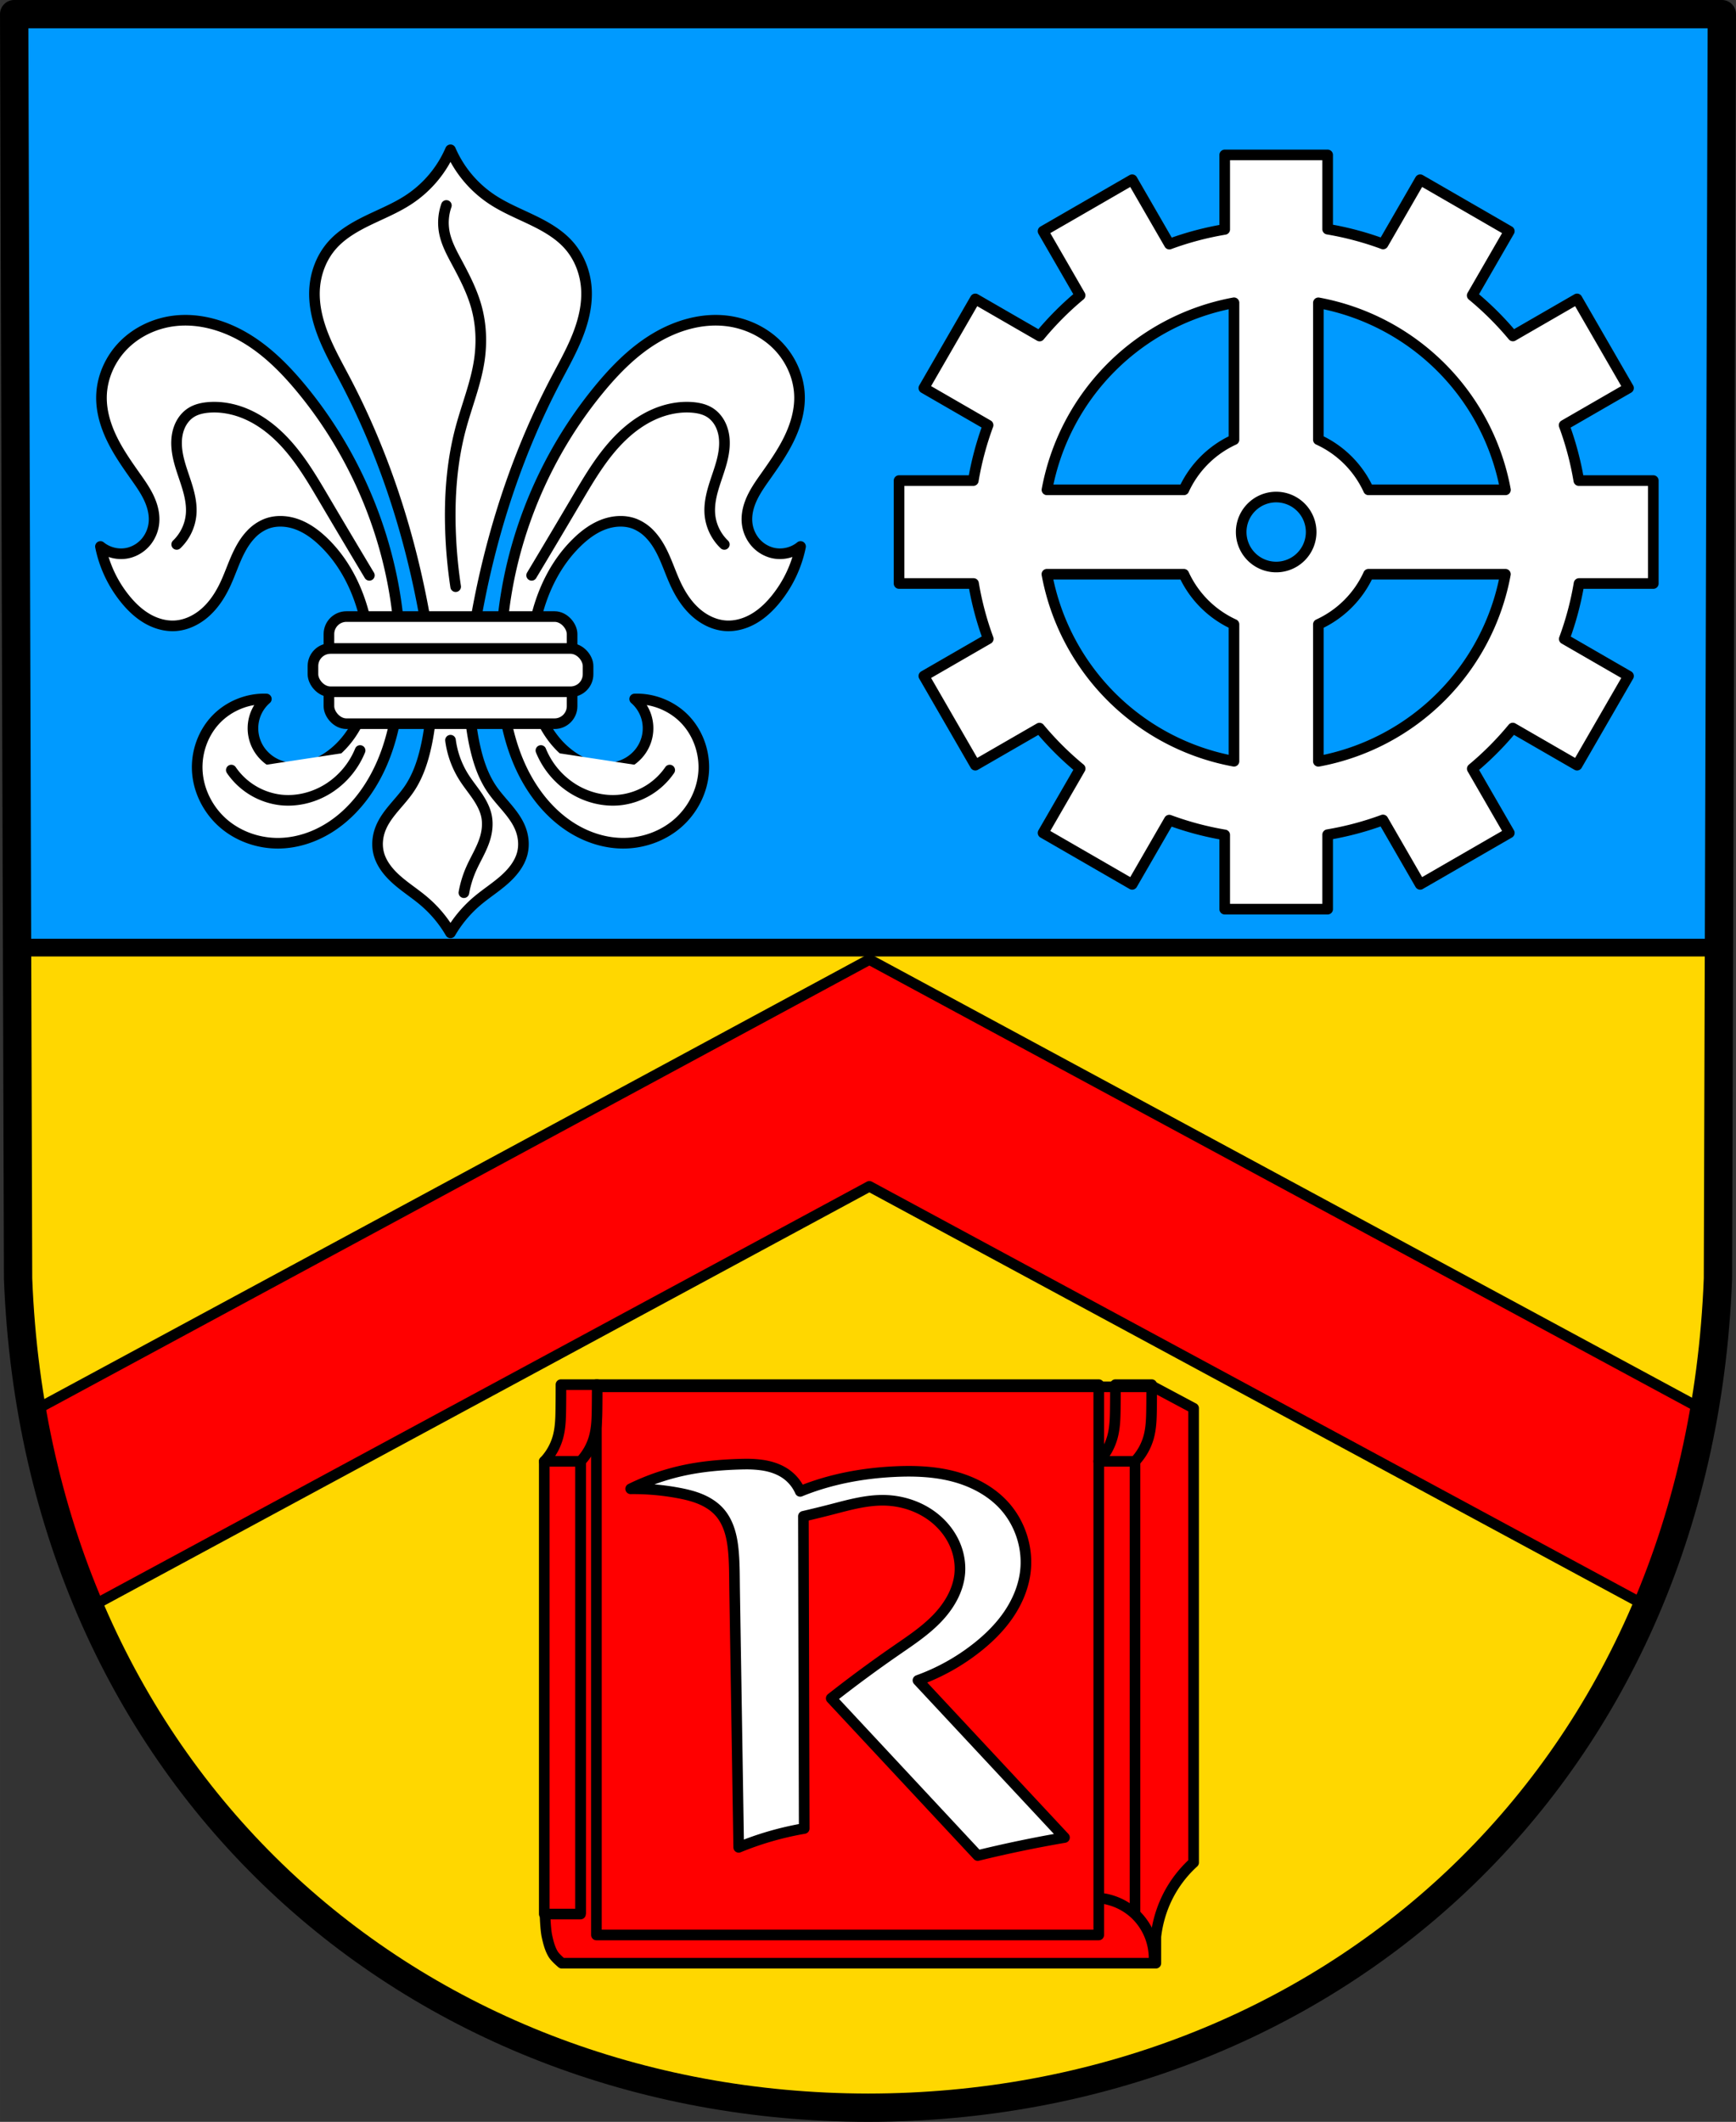 <svg xmlns="http://www.w3.org/2000/svg" width="490.58" height="599.651" viewBox="0 0 129.799 158.658"><rect x="0" y="0" width="129.799" height="158.658" fill="#333333" stroke="none"/><g transform="translate(-7.237 171.153)"><path style="fill:gold;fill-opacity:1;fill-rule:evenodd;stroke:none;stroke-width:2.117;stroke-linecap:round;stroke-linejoin:round;stroke-miterlimit:4;stroke-dasharray:none;stroke-opacity:1" d="m135.978-170.095-.292 94.539c-1.421 37.54-29.499 61.981-63.55 62.002C38.117-13.6 10.03-38.05 8.588-75.556l-.292-94.539h63.84z"/><path style="opacity:1;fill:#009aff;fill-opacity:1;fill-rule:evenodd;stroke:#000;stroke-width:5;stroke-linecap:round;stroke-linejoin:round;stroke-miterlimit:4;stroke-dasharray:none;stroke-opacity:1;paint-order:fill markers stroke" d="m4 4 .813 263.375h480.955L486.58 4H4z" transform="matrix(.265 0 0 .265 7.237 -171.153)"/><path style="opacity:1;fill:red;fill-opacity:1;fill-rule:evenodd;stroke:#000;stroke-width:3;stroke-linecap:round;stroke-linejoin:round;stroke-miterlimit:4;stroke-dasharray:none;stroke-opacity:1;paint-order:fill markers stroke" d="M245.29 270.738 8.978 398.354c3.402 19.649 8.861 38.128 16.126 55.298l220.186-118.91 220.246 118.942c7.252-17.175 12.699-35.66 16.088-55.319L245.289 270.738z" transform="matrix(.265 0 0 .265 7.237 -171.153)"/><path style="fill:none;fill-rule:evenodd;stroke:#000;stroke-width:2.117;stroke-linecap:round;stroke-linejoin:round;stroke-miterlimit:4;stroke-dasharray:none;stroke-opacity:1" d="m135.978-170.095-.292 94.539c-1.421 37.54-29.499 61.981-63.55 62.002C38.117-13.6 10.03-38.05 8.588-75.556l-.292-94.539h63.84z"/><path style="opacity:1;fill:red;fill-opacity:1;fill-rule:evenodd;stroke:#000;stroke-width:3;stroke-linecap:round;stroke-linejoin:round;stroke-miterlimit:4;stroke-dasharray:none;stroke-opacity:1;paint-order:fill markers stroke" d="M158.518 391.305v140.068l-4.713 9.549s.128 3.629.513 5.393c.387 1.768.84 3.587 1.789 5.128.606.985 2.41 2.494 2.41 2.494h167.604v-7.468c.565-5.025 2.258-9.925 4.973-14.192a33.272 33.272 0 0 1 5.681-6.748V397.342l-11.316-6.037z" transform="matrix(.265 0 0 .265 7.237 -171.153)"/><path style="fill:none;stroke:#000;stroke-width:.794;stroke-linecap:round;stroke-linejoin:round;stroke-miterlimit:4;stroke-dasharray:none;stroke-opacity:1" d="M90.637-67.62c0 .601-.002 1.203-.01 1.805-.01.716-.027 1.44-.219 2.13a4.32 4.32 0 0 1-1.018 1.801h2.71a4.32 4.32 0 0 0 1.02-1.801c.191-.69.208-1.414.218-2.13.008-.602.01-1.204.01-1.805z"/><path style="fill:none;stroke:#000;stroke-width:.794;stroke-linecap:butt;stroke-linejoin:miter;stroke-opacity:1;stroke-miterlimit:4;stroke-dasharray:none" d="M92.1-61.884v33.85"/><path transform="translate(136.457 1.058)" style="fill:none;stroke:#000;stroke-width:.794;stroke-linecap:butt;stroke-linejoin:miter;stroke-opacity:1;stroke-miterlimit:4;stroke-dasharray:none" d="M-42.933-25.649a4.567 4.567 0 0 0-1.423-3.444 4.544 4.544 0 0 0-2.711-1.2"/><path style="fill:none;stroke:#000;stroke-width:.794;stroke-linecap:butt;stroke-linejoin:miter;stroke-miterlimit:4;stroke-dasharray:none;stroke-opacity:1" d="M50.642-61.884v33.85"/><path style="opacity:1;fill:none;fill-opacity:1;fill-rule:evenodd;stroke:#000;stroke-width:.794;stroke-linecap:round;stroke-linejoin:round;stroke-miterlimit:4;stroke-dasharray:none;stroke-opacity:1;paint-order:fill markers stroke" d="M51.83-67.62v41.15h37.56v-41.15z"/><path style="fill:red;stroke:#000;stroke-width:.794;stroke-linecap:round;stroke-linejoin:round;stroke-miterlimit:4;stroke-dasharray:none;stroke-opacity:1;fill-opacity:1" d="M49.178-67.62c.001.601-.002 1.203-.01 1.805-.01.716-.026 1.44-.218 2.13a4.32 4.32 0 0 1-1.019 1.801h2.711a4.32 4.32 0 0 0 1.019-1.801c.192-.69.209-1.414.218-2.13.008-.602.011-1.204.01-1.805z"/><path style="fill:red;stroke:#000;stroke-width:.794;stroke-linecap:round;stroke-linejoin:round;stroke-opacity:1;stroke-miterlimit:4;stroke-dasharray:none;fill-opacity:1" d="M47.931-61.884v33.85h2.711v-33.85z"/><path style="fill:#fff;stroke:#000;stroke-width:.794;stroke-linecap:round;stroke-linejoin:round;stroke-miterlimit:4;stroke-dasharray:none;stroke-opacity:1" d="M62.878-61.678c-.156.002-.313.007-.47.012-1.314.045-2.629.162-3.917.428-1.419.294-2.8.768-4.1 1.408a18.32 18.32 0 0 1 3.55.306c.576.107 1.15.243 1.69.471.541.229 1.048.554 1.43.998.33.38.56.84.716 1.318.155.479.238.979.287 1.48.098 1.001.084 2.01.1 3.016l.305 19.218a23.241 23.241 0 0 1 4.897-1.408l-.06-23.345c.715-.167 1.43-.34 2.14-.524 1.288-.334 2.589-.7 3.918-.673 1.423.029 2.846.532 3.917 1.468.572.5 1.042 1.12 1.346 1.816.304.696.44 1.468.368 2.224-.123 1.269-.82 2.425-1.706 3.34-.886.917-1.958 1.628-3.007 2.352a97.338 97.338 0 0 0-4.896 3.61L80.34-32.41a94.24 94.24 0 0 1 6.488-1.347l-10.956-11.75a15.698 15.698 0 0 0 4.407-2.449c.89-.703 1.707-1.508 2.35-2.443.642-.934 1.106-2.003 1.26-3.126.255-1.844-.373-3.788-1.652-5.141-1.004-1.063-2.363-1.75-3.78-2.11-1.419-.36-2.899-.41-4.36-.338-2.403.118-4.803.566-7.03 1.475a3.141 3.141 0 0 0-1.048-1.292c-.51-.363-1.12-.566-1.739-.663a8.385 8.385 0 0 0-1.403-.083z"/><path style="opacity:1;fill:#fff;fill-opacity:1;fill-rule:evenodd;stroke:#000;stroke-width:.794;stroke-linecap:round;stroke-linejoin:round;stroke-miterlimit:4;stroke-dasharray:none;stroke-opacity:1;paint-order:fill markers stroke" d="M98.808-159.569v5.57a22.99 22.99 0 0 0-4.139 1.099l-2.78-4.815-6.664 3.848 2.77 4.798a22.99 22.99 0 0 0-3.028 3.042l-4.808-2.775-3.847 6.664 4.803 2.774a22.99 22.99 0 0 0-1.105 4.145h-5.552v7.696h5.57a22.99 22.99 0 0 0 1.099 4.138l-4.815 2.78 3.847 6.665 4.799-2.77A22.99 22.99 0 0 0 88-113.682l-2.775 4.807 6.664 3.848 2.773-4.804a22.99 22.99 0 0 0 4.146 1.106v5.552h7.696v-5.57a22.99 22.99 0 0 0 4.138-1.1l2.78 4.816 6.665-3.848-2.77-4.797a22.99 22.99 0 0 0 3.028-3.043l4.807 2.775 3.848-6.664-4.804-2.774a22.99 22.99 0 0 0 1.105-4.145h5.553v-7.696h-5.57a22.99 22.99 0 0 0-1.1-4.139l4.816-2.78-3.848-6.664-4.798 2.77a22.99 22.99 0 0 0-3.042-3.028l2.775-4.807-6.664-3.848-2.774 4.804a22.99 22.99 0 0 0-4.145-1.106v-5.552zm.693 11.055v10.238a7.599 7.599 0 0 0-3.749 3.75H85.517A17.44 17.44 0 0 1 99.5-148.513zm6.31.004a17.44 17.44 0 0 1 13.988 13.984H109.56a7.599 7.599 0 0 0-3.75-3.749zm-3.155 14.523a2.615 2.615 0 0 1 2.615 2.616 2.615 2.615 0 0 1-2.615 2.615 2.615 2.615 0 0 1-2.616-2.615 2.615 2.615 0 0 1 2.616-2.616zm-17.143 5.77H95.75a7.599 7.599 0 0 0 3.75 3.75v10.235a17.44 17.44 0 0 1-13.988-13.985zm24.046 0h10.236a17.44 17.44 0 0 1-13.985 13.989v-10.238a7.599 7.599 0 0 0 3.75-3.75z"/><path style="fill:#fff;stroke:#000;stroke-width:.794;stroke-linecap:round;stroke-linejoin:round;stroke-miterlimit:4;stroke-dasharray:none;stroke-opacity:1" d="M40.92-159.951a8.485 8.485 0 0 1-3.203 3.775c-.916.59-1.939 1.006-2.924 1.482-.985.477-1.957 1.03-2.68 1.83-.86.95-1.317 2.208-1.362 3.467-.042 1.19.267 2.372.719 3.481.452 1.109 1.046 2.158 1.603 3.222 2.706 5.166 4.561 10.727 5.685 16.41.72 3.633 1.138 7.402.32 11.016-.25 1.111-.625 2.213-1.28 3.159-.672.97-1.633 1.768-2.082 2.85-.253.608-.326 1.291-.16 1.926.206.79.761 1.458 1.389 2.005.627.548 1.337 1.001 1.973 1.54a9.117 9.117 0 0 1 2.002 2.388c.52-.898 1.2-1.71 2.002-2.389.636-.538 1.346-.991 1.974-1.539.627-.547 1.183-1.214 1.39-2.005.165-.635.091-1.318-.161-1.926-.45-1.082-1.41-1.88-2.082-2.85-.656-.946-1.03-2.048-1.281-3.159-.818-3.614-.399-7.383.32-11.017 1.124-5.682 2.98-11.243 5.685-16.409.557-1.064 1.152-2.113 1.604-3.222.452-1.109.761-2.29.719-3.48-.045-1.26-.502-2.517-1.362-3.467-.724-.8-1.695-1.354-2.68-1.83-.986-.477-2.009-.893-2.925-1.483a8.485 8.485 0 0 1-3.203-3.775z"/><path style="fill:#fff;stroke:#000;stroke-width:.794;stroke-linecap:round;stroke-linejoin:round;stroke-miterlimit:4;stroke-dasharray:none;stroke-opacity:1" d="M-120.881-130.29a9.09 9.09 0 0 0 1.849 3.928c.458.565.991 1.079 1.618 1.449.627.37 1.353.59 2.08.554.852-.042 1.664-.439 2.3-1.008.637-.568 1.11-1.3 1.475-2.073.402-.853.68-1.762 1.12-2.595.22-.416.482-.814.807-1.155a3.213 3.213 0 0 1 1.154-.796c.745-.287 1.596-.227 2.343.056.746.283 1.4.774 1.971 1.331 2.035 1.98 3.103 4.802 3.39 7.627.16 1.579.092 3.2-.4 4.709-.49 1.508-1.428 2.9-2.758 3.766a4.824 4.824 0 0 1-1.668.703 3.554 3.554 0 0 1-1.8-.087 3.078 3.078 0 0 1-1.283-.817 2.914 2.914 0 0 1-.654-2.894c.162-.5.462-.953.86-1.297-1.4-.05-2.811.525-3.776 1.541-.966 1.018-1.467 2.451-1.387 3.852.087 1.507.836 2.954 1.983 3.935 1.148.98 2.672 1.493 4.18 1.458 1.303-.03 2.584-.456 3.69-1.146 1.105-.689 2.04-1.636 2.782-2.706 1.893-2.727 2.51-6.156 2.542-9.476.075-7.427-2.61-14.826-7.318-20.57-1.198-1.461-2.54-2.834-4.153-3.818-1.613-.985-3.524-1.561-5.4-1.343-1.43.165-2.81.802-3.82 1.826-1.011 1.024-1.635 2.436-1.65 3.875-.012 1.094.317 2.17.799 3.154.48.983 1.112 1.883 1.743 2.778.36.509.721 1.02.99 1.583.268.563.44 1.185.397 1.806a2.654 2.654 0 0 1-.557 1.452 2.498 2.498 0 0 1-1.292.86c-.737.2-1.567.022-2.157-.463z" transform="translate(135.628)"/><path style="fill:none;stroke:#000;stroke-width:.794;stroke-linecap:round;stroke-linejoin:round;stroke-miterlimit:4;stroke-dasharray:none;stroke-opacity:1" d="M-115.18-130.445a3.551 3.551 0 0 0 1.078-2.234c.06-.675-.075-1.352-.267-2.002-.192-.65-.44-1.282-.615-1.937-.174-.655-.272-1.343-.157-2.01.058-.334.17-.66.343-.95.174-.291.41-.547.696-.728.388-.246.852-.348 1.31-.385.968-.078 1.95.12 2.84.509.89.388 1.692.962 2.395 1.633 1.406 1.34 2.407 3.04 3.393 4.714a914.784 914.784 0 0 0 3.39 5.701" transform="translate(135.628)"/><path style="fill:#fff;stroke:#000;stroke-width:.794;stroke-linecap:round;stroke-linejoin:round;stroke-miterlimit:4;stroke-dasharray:none;stroke-opacity:1" d="M-111.097-113.573a5.207 5.207 0 0 0 3.698 2.234c1.23.135 2.495-.19 3.544-.847a6.083 6.083 0 0 0 2.388-2.85" transform="translate(135.628)"/><path transform="matrix(-1 0 0 1 -53.787 0)" style="fill:#fff;stroke:#000;stroke-width:.794;stroke-linecap:round;stroke-linejoin:round;stroke-miterlimit:4;stroke-dasharray:none;stroke-opacity:1" d="M-120.881-130.29a9.09 9.09 0 0 0 1.849 3.928c.458.565.991 1.079 1.618 1.449.627.37 1.353.59 2.08.554.852-.042 1.664-.439 2.3-1.008.637-.568 1.11-1.3 1.475-2.073.402-.853.68-1.762 1.12-2.595.22-.416.482-.814.807-1.155a3.213 3.213 0 0 1 1.154-.796c.745-.287 1.596-.227 2.343.056.746.283 1.4.774 1.971 1.331 2.035 1.98 3.103 4.802 3.39 7.627.16 1.579.092 3.2-.4 4.709-.49 1.508-1.428 2.9-2.758 3.766a4.824 4.824 0 0 1-1.668.703 3.554 3.554 0 0 1-1.8-.087 3.078 3.078 0 0 1-1.283-.817 2.914 2.914 0 0 1-.654-2.894c.162-.5.462-.953.86-1.297-1.4-.05-2.811.525-3.776 1.541-.966 1.018-1.467 2.451-1.387 3.852.087 1.507.836 2.954 1.983 3.935 1.148.98 2.672 1.493 4.18 1.458 1.303-.03 2.584-.456 3.69-1.146 1.105-.689 2.04-1.636 2.782-2.706 1.893-2.727 2.51-6.156 2.542-9.476.075-7.427-2.61-14.826-7.318-20.57-1.198-1.461-2.54-2.834-4.153-3.818-1.613-.985-3.524-1.561-5.4-1.343-1.43.165-2.81.802-3.82 1.826-1.011 1.024-1.635 2.436-1.65 3.875-.012 1.094.317 2.17.799 3.154.48.983 1.112 1.883 1.743 2.778.36.509.721 1.02.99 1.583.268.563.44 1.185.397 1.806a2.654 2.654 0 0 1-.557 1.452 2.498 2.498 0 0 1-1.292.86c-.737.2-1.567.022-2.157-.463z"/><path transform="matrix(-1 0 0 1 -53.787 0)" style="fill:none;stroke:#000;stroke-width:.794;stroke-linecap:round;stroke-linejoin:round;stroke-miterlimit:4;stroke-dasharray:none;stroke-opacity:1" d="M-115.18-130.445a3.551 3.551 0 0 0 1.078-2.234c.06-.675-.075-1.352-.267-2.002-.192-.65-.44-1.282-.615-1.937-.174-.655-.272-1.343-.157-2.01.058-.334.17-.66.343-.95.174-.291.41-.547.696-.728.388-.246.852-.348 1.31-.385.968-.078 1.95.12 2.84.509.89.388 1.692.962 2.395 1.633 1.406 1.34 2.407 3.04 3.393 4.714a914.784 914.784 0 0 0 3.39 5.701"/><path transform="matrix(-1 0 0 1 -53.787 0)" style="fill:#fff;stroke:#000;stroke-width:.794;stroke-linecap:round;stroke-linejoin:round;stroke-miterlimit:4;stroke-dasharray:none;stroke-opacity:1" d="M-111.097-113.573a5.207 5.207 0 0 0 3.698 2.234c1.23.135 2.495-.19 3.544-.847a6.083 6.083 0 0 0 2.388-2.85"/><path style="fill:none;stroke:#000;stroke-width:.794;stroke-linecap:round;stroke-linejoin:round;stroke-miterlimit:4;stroke-dasharray:none;stroke-opacity:1" d="M-95.15-155.791a3.894 3.894 0 0 0-.154 2.003c.15.795.542 1.52.925 2.234.571 1.066 1.136 2.148 1.463 3.313.366 1.297.426 2.673.232 4.006-.255 1.74-.931 3.386-1.387 5.085-.672 2.502-.861 5.115-.77 7.704.048 1.392.177 2.782.385 4.16M-93.84-104.405c.108-.61.29-1.206.54-1.772.32-.726.75-1.404 1-2.157.19-.569.27-1.184.155-1.772-.11-.558-.39-1.068-.709-1.538-.32-.47-.682-.91-.986-1.39a6.842 6.842 0 0 1-1.002-2.773" transform="translate(135.762)"/><rect style="opacity:1;fill:#fff;fill-opacity:1;fill-rule:evenodd;stroke:#000;stroke-width:.794;stroke-linecap:round;stroke-linejoin:round;stroke-miterlimit:4;stroke-dasharray:none;stroke-opacity:1;paint-order:fill markers stroke" width="18.182" height="8.012" x="31.83" y="-125.052" ry="1.31" rx="1.31"/><rect style="opacity:1;fill:#fff;fill-opacity:1;fill-rule:evenodd;stroke:#000;stroke-width:.794;stroke-linecap:round;stroke-linejoin:round;stroke-miterlimit:4;stroke-dasharray:none;stroke-opacity:1;paint-order:fill markers stroke" width="20.57" height="3.236" x="30.636" y="-122.664" rx="1.31" ry="1.31"/></g></svg>